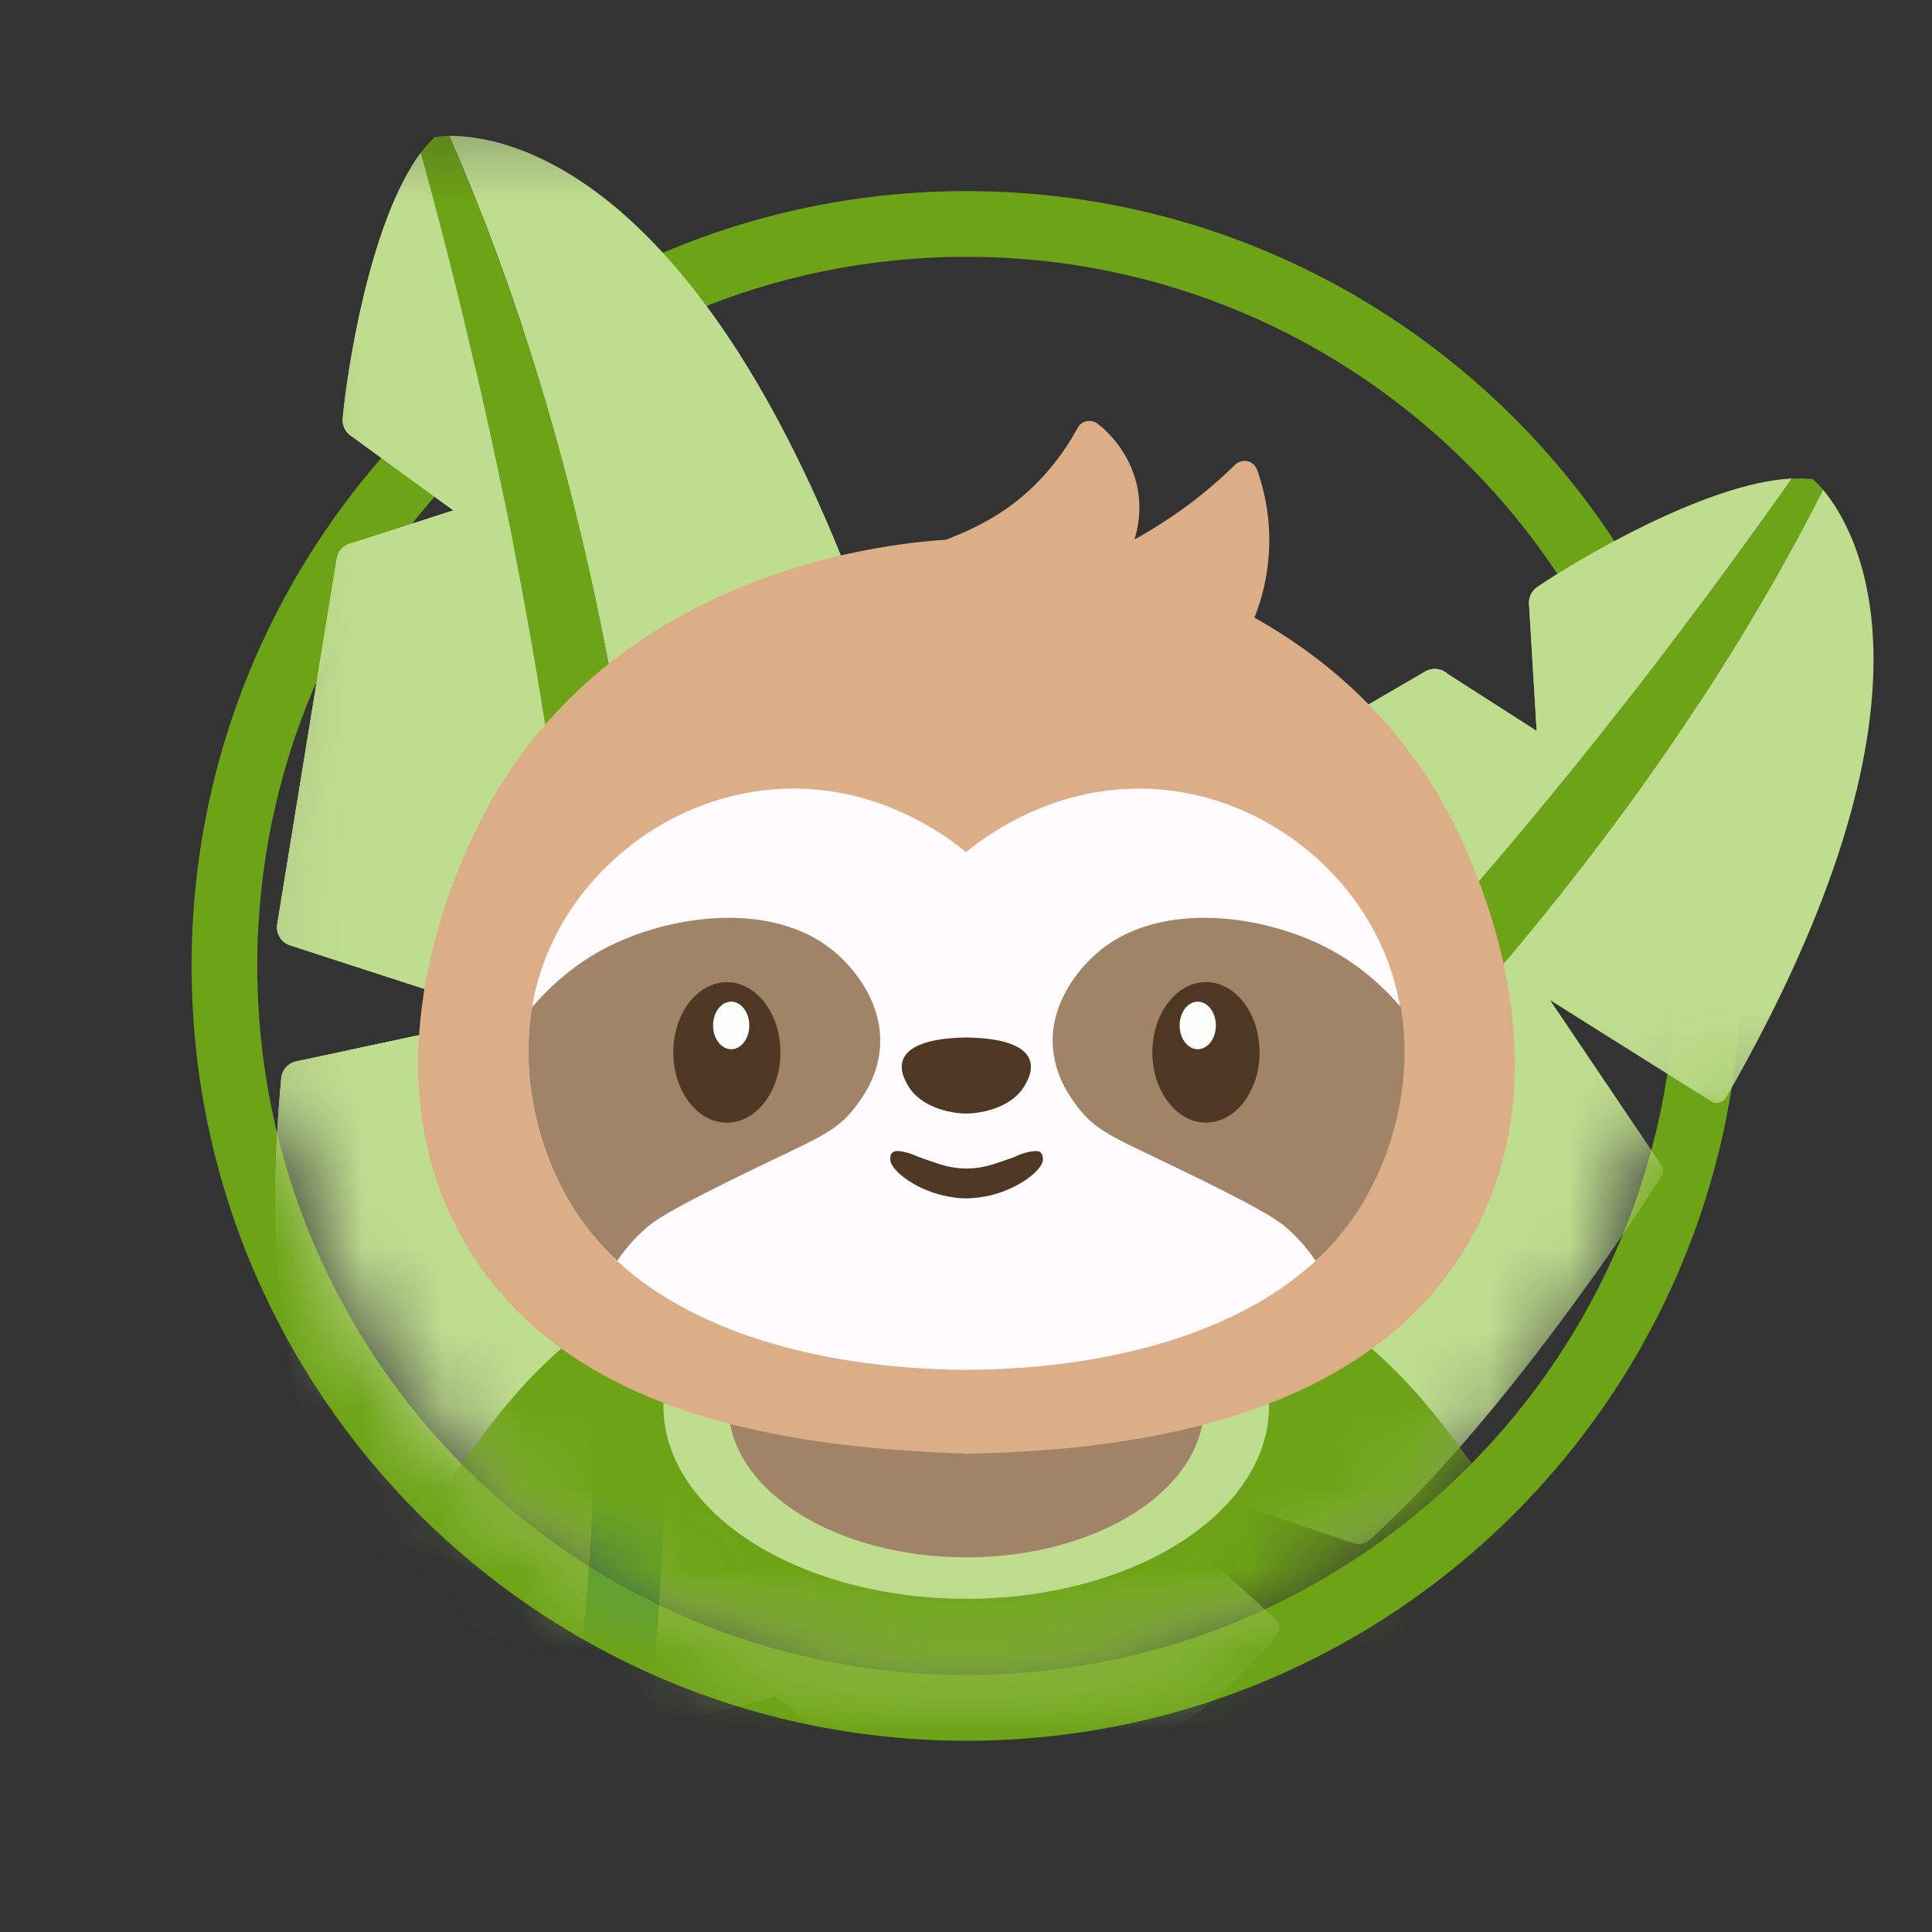 <svg width="24" height="24" viewBox="0 0 24 24" fill="none" xmlns="http://www.w3.org/2000/svg">
<rect x="0" y="0" width="24" height="24" fill="#333333" stroke="none"/>
<path fill-rule="evenodd" clip-rule="evenodd" d="M12.005 21.624C17.32 21.624 21.63 17.315 21.63 11.999C21.63 6.683 17.32 2.374 12.005 2.374C6.689 2.374 2.38 6.683 2.38 11.999C2.38 17.315 6.689 21.624 12.005 21.624ZM12.005 20.808C16.87 20.808 20.814 16.864 20.814 11.999C20.814 7.134 16.87 3.19 12.005 3.19C7.14 3.19 3.196 7.134 3.196 11.999C3.196 16.864 7.14 20.808 12.005 20.808Z" fill="#6DA316"/>
<mask id="mask0_2645_7590" style="mask-type:alpha" maskUnits="userSpaceOnUse" x="3" y="3" width="18" height="18">
<circle cx="12.004" cy="11.999" r="8.809" fill="white"/>
</mask>
<g mask="url(#mask0_2645_7590)">
<path d="M22.646 6.084C23.074 6.593 24.293 8.669 21.442 13.636C21.433 13.651 21.421 13.665 21.407 13.675C21.392 13.686 21.376 13.694 21.359 13.698C21.342 13.703 21.324 13.703 21.306 13.7C21.288 13.698 21.272 13.691 21.257 13.682L19.25 12.419L20.63 14.462C20.648 14.483 20.658 14.51 20.66 14.538C20.661 14.566 20.654 14.593 20.639 14.617C20.327 15.102 18.652 17.653 17.018 19.126C16.99 19.151 16.955 19.169 16.917 19.176C16.879 19.183 16.84 19.18 16.804 19.167L13.662 18.115L15.851 20.12C15.876 20.142 15.892 20.172 15.895 20.206C15.899 20.239 15.889 20.273 15.869 20.299C15.424 20.881 12.906 23.725 9.623 21.073L9.623 21.072C11.468 20.478 12.13 19.215 12.324 18.079L12.334 18.081C15.656 15.427 20.026 11.261 22.646 6.084Z" fill="#BFDD8F"/>
<path d="M22.52 5.954C22.566 5.994 22.608 6.038 22.646 6.085C20.026 11.262 15.656 15.428 12.334 18.082L12.324 18.081C12.388 17.691 12.408 17.294 12.384 16.9C15.108 14.628 18.606 11.13 22.258 5.946C22.345 5.941 22.433 5.944 22.52 5.954Z" fill="#42997F"/>
<path d="M19.094 7.294C19.533 6.992 21.187 5.996 22.259 5.945C18.607 11.129 15.11 14.627 12.385 16.899C12.366 16.581 12.322 16.266 12.251 15.955C12.243 15.923 12.223 15.894 12.196 15.876C12.168 15.857 12.134 15.85 12.101 15.855L9.162 16.272L11.971 14.513C12.004 14.494 12.031 14.466 12.05 14.432C12.068 14.398 12.077 14.36 12.075 14.322C12.045 13.665 11.944 12.944 11.811 12.241C11.962 12.131 12.119 12.021 12.282 11.911C12.325 11.882 12.378 11.867 12.43 11.871C12.483 11.874 12.533 11.896 12.572 11.931L14.671 13.6L13.632 10.959C13.608 10.906 13.604 10.845 13.622 10.79C13.639 10.734 13.677 10.687 13.727 10.657L17.705 8.342C17.748 8.316 17.799 8.306 17.849 8.311C17.899 8.317 17.946 8.338 17.983 8.372L19.089 9.081L18.995 7.525C18.988 7.481 18.994 7.436 19.012 7.395C19.029 7.354 19.058 7.319 19.094 7.294Z" fill="#BFDD8F"/>
<path d="M12.325 18.08C12.131 19.216 11.469 20.478 9.624 21.073C9.117 21.231 8.595 21.333 8.066 21.376C8.402 17.966 8.849 9.132 5.581 1.689C6.246 1.682 8.624 2.059 10.647 7.417C10.654 7.434 10.656 7.452 10.656 7.47C10.655 7.488 10.65 7.505 10.643 7.521C10.635 7.537 10.624 7.552 10.611 7.563C10.598 7.575 10.582 7.584 10.565 7.59L8.316 8.337L10.769 8.569C10.797 8.569 10.824 8.578 10.847 8.594C10.87 8.611 10.886 8.634 10.895 8.661C11.018 9.046 11.5 10.593 11.811 12.241C11.944 12.944 12.045 13.665 12.075 14.322C12.077 14.36 12.068 14.398 12.05 14.432C12.031 14.466 12.004 14.494 11.971 14.513L9.162 16.272L12.101 15.855C12.134 15.85 12.168 15.857 12.196 15.876C12.223 15.894 12.243 15.923 12.251 15.955C12.322 16.266 12.366 16.581 12.385 16.899C12.409 17.294 12.389 17.69 12.325 18.08Z" fill="#BFDD8F"/>
<path d="M7.893 22.819L6.814 22.998C6.814 22.998 6.975 22.41 7.13 21.274C7.534 18.308 7.896 11.604 5.227 1.9L5.227 1.9C5.279 1.83 5.337 1.764 5.4 1.704C5.46 1.694 5.52 1.689 5.581 1.69C8.848 9.132 8.402 17.966 8.066 21.377C7.975 22.294 7.893 22.819 7.893 22.819Z" fill="#42997F"/>
<path d="M7.13 21.274C7.13 21.274 2.808 20.661 3.494 13.395C3.498 13.342 3.521 13.293 3.557 13.255C3.593 13.216 3.641 13.191 3.693 13.184L6.316 12.623L3.616 11.747C3.559 11.732 3.511 11.697 3.479 11.648C3.447 11.599 3.435 11.54 3.444 11.482L4.183 6.939C4.192 6.89 4.215 6.844 4.251 6.809C4.287 6.774 4.334 6.751 4.383 6.744L5.633 6.341L4.372 5.424C4.334 5.401 4.303 5.368 4.283 5.329C4.262 5.29 4.253 5.245 4.257 5.201C4.303 4.67 4.585 2.76 5.227 1.9C7.896 11.604 7.535 18.308 7.13 21.274Z" fill="#BFDD8F"/>
<path d="M4.733 13.727C4.738 13.675 4.76 13.625 4.796 13.587C4.832 13.549 4.88 13.523 4.932 13.515L7.254 13.02C7.249 12.964 7.245 12.909 7.24 12.853L4.855 12.079C4.799 12.064 4.75 12.029 4.718 11.98C4.686 11.931 4.674 11.872 4.683 11.814L5.423 7.271C5.431 7.222 5.455 7.176 5.491 7.141C5.527 7.106 5.573 7.083 5.623 7.077L6.388 6.829C6.35 6.632 6.31 6.434 6.269 6.234L5.612 5.756C5.573 5.733 5.542 5.701 5.522 5.661C5.502 5.622 5.493 5.577 5.497 5.533C5.55 5.01 5.64 4.49 5.764 3.979C5.6 3.302 5.421 2.609 5.227 1.9C4.585 2.76 4.303 4.67 4.257 5.201C4.253 5.245 4.262 5.29 4.283 5.329C4.303 5.368 4.334 5.401 4.372 5.424L5.633 6.341L4.383 6.744C4.334 6.751 4.287 6.774 4.251 6.809C4.215 6.844 4.192 6.89 4.183 6.939L3.444 11.482C3.435 11.54 3.447 11.599 3.479 11.648C3.511 11.697 3.559 11.732 3.616 11.747L6.316 12.623L3.693 13.184C3.641 13.191 3.593 13.216 3.557 13.255C3.521 13.293 3.498 13.342 3.494 13.395C2.808 20.661 7.13 21.274 7.13 21.274C7.138 21.217 7.145 21.16 7.152 21.104C5.932 20.332 4.291 18.413 4.733 13.727Z" fill="#BFDD8F"/>
</g>
<mask id="mask1_2645_7590" style="mask-type:alpha" maskUnits="userSpaceOnUse" x="3" y="1" width="22" height="13">
<rect x="3.195" y="1.311" width="21.185" height="12.523" fill="#D9D9D9"/>
</mask>
<g mask="url(#mask1_2645_7590)">
<path d="M22.646 6.083C23.074 6.592 24.293 8.668 21.442 13.635C21.433 13.65 21.421 13.664 21.407 13.675C21.392 13.685 21.376 13.693 21.359 13.697C21.342 13.701 21.324 13.702 21.306 13.7C21.288 13.697 21.272 13.69 21.257 13.681L19.25 12.418L20.63 14.461C20.648 14.483 20.658 14.509 20.66 14.537C20.661 14.565 20.654 14.592 20.639 14.616C20.327 15.101 18.652 17.652 17.018 19.125C16.99 19.15 16.955 19.168 16.917 19.175C16.879 19.182 16.84 19.179 16.804 19.166L13.662 18.114L15.851 20.119C15.876 20.141 15.892 20.172 15.895 20.205C15.899 20.238 15.889 20.271 15.869 20.298C15.424 20.88 12.906 23.724 9.623 21.072L9.623 21.071C11.468 20.477 12.13 19.214 12.324 18.078L12.334 18.08C15.656 15.426 20.026 11.26 22.646 6.083Z" fill="#BFDD8F"/>
<path d="M22.52 5.953C22.566 5.993 22.608 6.037 22.646 6.084C20.026 11.261 15.656 15.427 12.334 18.081L12.324 18.08C12.388 17.689 12.408 17.293 12.384 16.899C15.108 14.627 18.606 11.129 22.258 5.945C22.345 5.94 22.433 5.943 22.52 5.953Z" fill="#6DA316"/>
<path d="M19.094 7.293C19.533 6.991 21.187 5.995 22.259 5.944C18.607 11.128 15.11 14.626 12.385 16.898C12.366 16.58 12.322 16.265 12.251 15.954C12.243 15.922 12.223 15.893 12.196 15.874C12.168 15.856 12.134 15.849 12.101 15.854L9.162 16.271L11.971 14.512C12.004 14.493 12.031 14.465 12.05 14.431C12.068 14.397 12.077 14.359 12.075 14.321C12.045 13.664 11.944 12.943 11.811 12.24C11.962 12.13 12.119 12.02 12.282 11.91C12.325 11.88 12.378 11.866 12.43 11.87C12.483 11.874 12.533 11.895 12.572 11.93L14.671 13.599L13.632 10.958C13.608 10.905 13.604 10.844 13.622 10.789C13.639 10.733 13.677 10.686 13.727 10.656L17.705 8.341C17.748 8.316 17.799 8.305 17.849 8.31C17.899 8.316 17.946 8.337 17.983 8.371L19.089 9.08L18.995 7.524C18.988 7.48 18.994 7.435 19.012 7.394C19.029 7.353 19.058 7.318 19.094 7.293Z" fill="#BFDD8F"/>
<path d="M12.325 18.079C12.131 19.215 11.469 20.477 9.624 21.072C9.117 21.23 8.595 21.332 8.066 21.375C8.402 17.965 8.849 9.131 5.581 1.688C6.246 1.681 8.624 2.058 10.647 7.416C10.654 7.433 10.656 7.451 10.656 7.469C10.655 7.487 10.65 7.504 10.643 7.52C10.635 7.536 10.624 7.551 10.611 7.562C10.598 7.574 10.582 7.583 10.565 7.589L8.316 8.336L10.769 8.568C10.797 8.568 10.824 8.577 10.847 8.593C10.87 8.61 10.886 8.633 10.895 8.66C11.018 9.045 11.5 10.592 11.811 12.24C11.944 12.943 12.045 13.664 12.075 14.321C12.077 14.359 12.068 14.397 12.05 14.431C12.031 14.465 12.004 14.493 11.971 14.512L9.162 16.271L12.101 15.854C12.134 15.849 12.168 15.856 12.196 15.874C12.223 15.893 12.243 15.922 12.251 15.954C12.322 16.265 12.366 16.58 12.385 16.898C12.409 17.293 12.389 17.689 12.325 18.079Z" fill="#BFDD8F"/>
<path d="M7.893 22.817L6.814 22.997C6.814 22.997 6.975 22.409 7.13 21.273C7.534 18.307 7.896 11.603 5.227 1.899L5.227 1.899C5.279 1.829 5.337 1.763 5.4 1.703C5.46 1.693 5.52 1.688 5.581 1.689C8.848 9.131 8.402 17.965 8.066 21.376C7.975 22.293 7.893 22.817 7.893 22.817Z" fill="#6DA316"/>
<path d="M7.13 21.273C7.13 21.273 2.808 20.66 3.494 13.394C3.498 13.341 3.521 13.292 3.557 13.254C3.593 13.215 3.641 13.19 3.693 13.182L6.316 12.622L3.616 11.746C3.559 11.731 3.511 11.696 3.479 11.647C3.447 11.598 3.435 11.539 3.444 11.481L4.183 6.938C4.192 6.889 4.215 6.843 4.251 6.808C4.287 6.773 4.334 6.75 4.383 6.743L5.633 6.34L4.372 5.423C4.334 5.4 4.303 5.367 4.283 5.328C4.262 5.289 4.253 5.244 4.257 5.2C4.303 4.669 4.585 2.759 5.227 1.899C7.896 11.603 7.535 18.306 7.13 21.273Z" fill="#BFDD8F"/>
<path d="M4.733 13.726C4.738 13.674 4.76 13.624 4.796 13.586C4.832 13.547 4.88 13.522 4.932 13.515L7.254 13.019C7.249 12.963 7.245 12.908 7.24 12.852L4.855 12.078C4.799 12.063 4.75 12.028 4.718 11.979C4.686 11.93 4.674 11.871 4.683 11.813L5.423 7.27C5.431 7.221 5.455 7.175 5.491 7.14C5.527 7.105 5.573 7.082 5.623 7.076L6.388 6.828C6.35 6.631 6.31 6.433 6.269 6.233L5.612 5.755C5.573 5.732 5.542 5.7 5.522 5.66C5.502 5.621 5.493 5.576 5.497 5.532C5.55 5.009 5.64 4.489 5.764 3.978C5.6 3.301 5.421 2.608 5.227 1.899C4.585 2.759 4.303 4.669 4.257 5.2C4.253 5.244 4.262 5.289 4.283 5.328C4.303 5.367 4.334 5.4 4.372 5.423L5.633 6.34L4.383 6.743C4.334 6.75 4.287 6.773 4.251 6.808C4.215 6.843 4.192 6.889 4.183 6.938L3.444 11.481C3.435 11.539 3.447 11.598 3.479 11.647C3.511 11.696 3.559 11.731 3.616 11.746L6.316 12.622L3.693 13.182C3.641 13.19 3.593 13.215 3.557 13.254C3.521 13.292 3.498 13.341 3.494 13.394C2.808 20.66 7.13 21.273 7.13 21.273C7.138 21.216 7.145 21.16 7.152 21.103C5.932 20.331 4.291 18.412 4.733 13.726Z" fill="#BFDD8F"/>
</g>
<mask id="mask2_2645_7590" style="mask-type:alpha" maskUnits="userSpaceOnUse" x="3" y="3" width="18" height="18">
<circle cx="12.004" cy="11.999" r="8.809" fill="white"/>
</mask>
<g mask="url(#mask2_2645_7590)">
<path d="M18.046 21.836L19.547 19.429C18.64 19.119 18.237 17.719 16.904 16.64C16.794 16.551 16.678 16.465 16.555 16.381C16.535 16.34 16.518 16.305 16.504 16.277C16.478 16.223 16.463 16.195 16.463 16.195H16.26C15.908 15.989 15.504 15.807 15.032 15.664L15.199 16.195H8.811L8.978 15.664C8.506 15.807 8.101 15.989 7.749 16.195H7.665C7.665 16.195 7.652 16.22 7.628 16.268C7.439 16.386 7.266 16.511 7.106 16.64C5.773 17.719 5.38 19.153 4.462 19.429C4.41 19.445 6.067 21.758 6.067 21.758L9.283 23.849L15.092 23.864L18.046 21.836Z" fill="#6DA316"/>
<ellipse cx="12.003" cy="17.467" rx="3.762" ry="2.394" fill="#BFDD8F"/>
<ellipse cx="12.003" cy="17.466" rx="2.954" ry="1.88" fill="#A18367"/>
</g>
<path d="M12.006 18.061C11.99 18.061 11.97 18.061 11.953 18.055C9.827 17.982 6.889 17.607 5.674 15.255C4.428 12.847 5.982 10.141 6.164 9.839C7.77 7.166 10.811 6.764 11.751 6.705C12.195 6.532 12.493 6.356 12.771 6.104C13.02 5.879 13.225 5.613 13.387 5.315C13.411 5.272 13.45 5.242 13.497 5.232C13.51 5.232 13.52 5.229 13.533 5.229C13.569 5.229 13.603 5.238 13.632 5.262C13.738 5.341 14.086 5.643 14.146 6.164C14.169 6.366 14.139 6.549 14.093 6.701C14.222 6.632 14.351 6.552 14.474 6.472C14.785 6.27 15.076 6.035 15.345 5.772C15.374 5.743 15.418 5.726 15.461 5.726C15.474 5.726 15.487 5.726 15.497 5.729C15.553 5.743 15.596 5.782 15.616 5.835C15.739 6.18 15.789 6.552 15.759 6.917C15.739 7.176 15.679 7.431 15.583 7.673C16.54 8.207 17.302 8.94 17.849 9.846C18.031 10.147 19.584 12.854 18.339 15.262C16.974 17.906 13.364 18.018 12.006 18.061Z" fill="#DCAE88"/>
<path d="M16.78 15.169C15.85 16.47 13.932 17.007 12.004 17.017C10.345 17.007 8.692 16.609 7.669 15.667C7.503 15.518 7.358 15.352 7.228 15.169C6.742 14.493 6.447 13.491 6.609 12.516C6.645 12.29 6.708 12.068 6.798 11.849C7.255 10.735 8.394 9.859 9.712 9.799C10.865 9.746 11.7 10.337 12.001 10.585C12.302 10.337 13.137 9.749 14.29 9.799C15.608 9.859 16.747 10.735 17.204 11.849C17.684 13.017 17.37 14.337 16.773 15.169H16.78Z" fill="#FDFBFD"/>
<path d="M12.955 14.413C12.945 14.532 12.673 14.758 12.309 14.848C12.199 14.874 12.1 14.884 12.007 14.887C11.915 14.887 11.815 14.874 11.706 14.848C11.338 14.758 11.07 14.532 11.06 14.413C11.06 14.396 11.053 14.343 11.087 14.317C11.113 14.294 11.149 14.297 11.173 14.3C11.292 14.313 11.388 14.363 11.408 14.37C11.408 14.37 11.441 14.386 11.676 14.463C11.719 14.476 11.848 14.516 12.007 14.516C12.166 14.516 12.296 14.476 12.338 14.463C12.574 14.386 12.607 14.37 12.607 14.37C12.627 14.36 12.723 14.313 12.842 14.3C12.868 14.3 12.905 14.294 12.928 14.317C12.958 14.347 12.955 14.396 12.955 14.413Z" fill="#4E3823"/>
<path d="M12.729 13.485C12.551 13.79 12.127 13.833 12.004 13.833C11.872 13.833 11.458 13.787 11.279 13.485C11.249 13.432 11.166 13.292 11.219 13.16C11.319 12.914 11.799 12.891 12.004 12.888C12.21 12.891 12.69 12.914 12.789 13.16C12.842 13.292 12.759 13.435 12.729 13.485Z" fill="#4E3823"/>
<path d="M13.077 12.95C13.084 13.338 13.286 13.617 13.375 13.736C13.637 14.091 13.898 14.148 14.962 14.675C15.766 15.073 15.896 15.179 15.978 15.249C16.151 15.401 16.263 15.541 16.343 15.663C16.508 15.514 16.654 15.348 16.783 15.166C17.27 14.489 17.565 13.487 17.402 12.512C17.174 12.247 16.866 11.965 16.449 11.756C15.617 11.341 14.336 11.189 13.597 11.866C13.518 11.938 13.067 12.353 13.077 12.944V12.95Z" fill="#A18367"/>
<path d="M14.981 13.945C15.349 13.945 15.647 13.554 15.647 13.072C15.647 12.591 15.349 12.2 14.981 12.2C14.614 12.2 14.315 12.591 14.315 13.072C14.315 13.554 14.614 13.945 14.981 13.945Z" fill="#4E3823"/>
<path d="M10.934 12.95C10.928 13.338 10.726 13.617 10.636 13.736C10.375 14.091 10.113 14.148 9.05 14.675C8.245 15.073 8.116 15.179 8.033 15.249C7.861 15.401 7.748 15.541 7.669 15.663C7.503 15.514 7.358 15.348 7.228 15.166C6.742 14.489 6.447 13.487 6.609 12.512C6.838 12.247 7.146 11.965 7.563 11.756C8.394 11.341 9.676 11.189 10.415 11.866C10.494 11.938 10.944 12.353 10.934 12.944V12.95Z" fill="#A18367"/>
<path d="M9.03 13.946C9.397 13.946 9.695 13.555 9.695 13.073C9.695 12.592 9.397 12.201 9.03 12.201C8.662 12.201 8.364 12.592 8.364 13.073C8.364 13.555 8.662 13.946 9.03 13.946Z" fill="#4E3823"/>
<path d="M9.083 13.034C9.207 13.034 9.308 12.902 9.308 12.739C9.308 12.575 9.207 12.443 9.083 12.443C8.958 12.443 8.858 12.575 8.858 12.739C8.858 12.902 8.958 13.034 9.083 13.034Z" fill="#FBFDFB"/>
<path d="M14.879 13.034C15.003 13.034 15.104 12.902 15.104 12.739C15.104 12.575 15.003 12.443 14.879 12.443C14.754 12.443 14.654 12.575 14.654 12.739C14.654 12.902 14.754 13.034 14.879 13.034Z" fill="#FBFDFB"/>
</svg>
